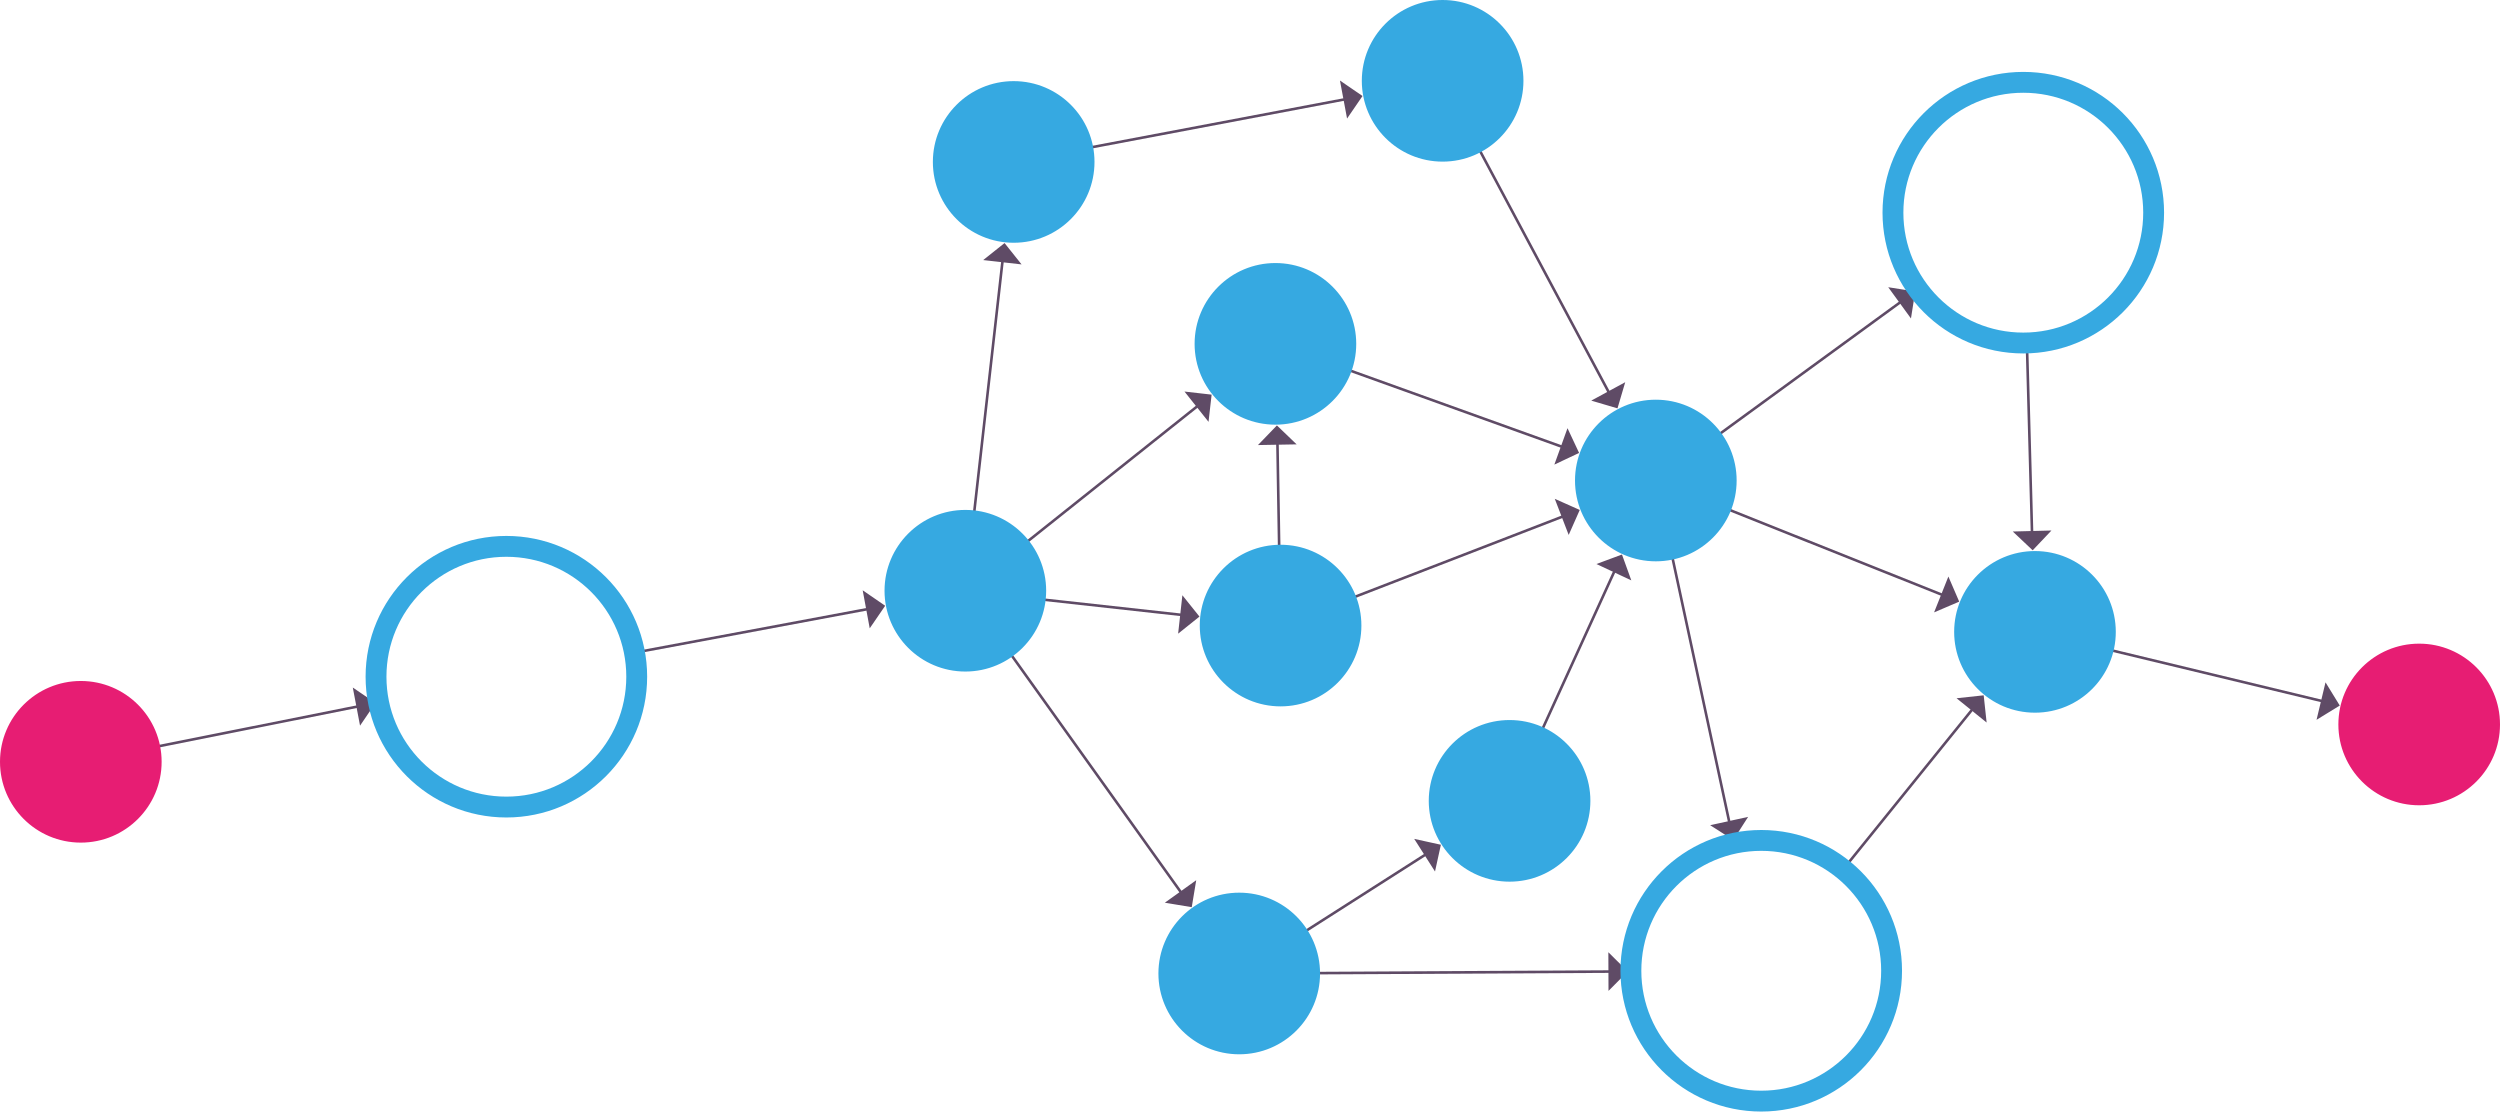 <svg xmlns="http://www.w3.org/2000/svg" viewBox="0 0 479.49 213.19"><defs><style>.cls-1,.cls-5{fill:none;}.cls-1,.cls-2{stroke:#5f4b66;}.cls-1,.cls-2,.cls-3,.cls-4,.cls-5{stroke-miterlimit:10;}.cls-1{stroke-width:0.5px;}.cls-2{fill:#5f4b66;}.cls-3{fill:#e71d73;stroke:#e71d73;}.cls-4{fill:#36a9e1;}.cls-4,.cls-5{stroke:#36a9e1;}.cls-5{stroke-width:4px;}</style></defs><title>Asset 1</title><g id="Layer_2" data-name="Layer 2"><g id="Layer_1-2" data-name="Layer 1"><path class="cls-1" d="M30.21,143.17l39-7.79"/><path id="ygc210_0" data-name="ygc210 0" class="cls-2" d="M69.32,137.9l2-2.94-2.94-2Z"/><path class="cls-1" d="M121.7,125.18,167,116.71"/><path class="cls-2" d="M167.08,119.23l2-2.92-2.91-2Z"/><path class="cls-1" d="M193.88,125.5l33,46.17"/><path class="cls-2" d="M224.68,172.84l3.48.58.58-3.49Z"/><path class="cls-1" d="M200.06,115l27.16,3"/><path class="cls-2" d="M226.59,120.39l2.76-2.21-2.21-2.76Z"/><path class="cls-1" d="M196.88,104l33.27-26.49"/><path class="cls-2" d="M231.43,79.65l.4-3.52-3.51-.4Z"/><path class="cls-1" d="M186.83,98.4l5.52-48.95"/><path class="cls-2" d="M194.79,50.08l-2.2-2.76-2.76,2.2Z"/><path class="cls-1" d="M250.32,178.64l23.62-15.08"/><path class="cls-2" d="M275,165.86l.76-3.46-3.45-.76Z"/><path class="cls-1" d="M259.6,114.57l40.73-15.74"/><path class="cls-2" d="M300.9,101.29l1.43-3.23-3.23-1.44Z"/><path class="cls-1" d="M245.34,105,245,84.44"/><path class="cls-2" d="M247.47,84.75l-2.55-2.45-2.45,2.54Z"/><path class="cls-1" d="M209.16,28.28l49.35-9.34"/><path class="cls-2" d="M258.63,21.46l2-2.92-2.92-2Z"/><path class="cls-1" d="M283.75,28.74l25.13,47.1"/><path class="cls-2" d="M306.5,76.7l3.39,1,1-3.38Z"/><path class="cls-1" d="M258.74,71,300.17,85.9"/><path class="cls-2" d="M299,88.14l3.2-1.51-1.5-3.2Z"/><path class="cls-1" d="M329.7,83.32,365,57.58"/><path class="cls-2" d="M366.21,59.81l.55-3.49-3.49-.55Z"/><path class="cls-1" d="M331.51,97.72l41.6,16.61"/><path class="cls-2" d="M371.86,116.52l3.25-1.39-1.4-3.25Z"/><path class="cls-1" d="M320.74,106.82l11.07,51.5"/><path class="cls-2" d="M329.29,158.5l3,1.92,1.92-3Z"/><path class="cls-1" d="M252.68,186.64l56.62-.3"/><path class="cls-2" d="M309,188.84l2.49-2.51-2.51-2.49Z"/><path class="cls-1" d="M353.51,166.74l25.16-31.16"/><path class="cls-2" d="M380.4,137.43l-.38-3.52-3.51.38Z"/><path class="cls-1" d="M388.75,65.78l1,36.92"/><path class="cls-2" d="M387.27,102.41l2.57,2.43,2.43-2.56Z"/><path class="cls-1" d="M404.88,124.71,446,134.62"/><path class="cls-2" d="M445.07,137l3-1.84-1.84-3Z"/><path class="cls-1" d="M295.76,140l14.14-31"/><path class="cls-2" d="M312,110.35,310.79,107l-3.31,1.23Z"/><circle class="cls-3" cx="15.5" cy="146.11" r="15"/><circle class="cls-4" cx="185.15" cy="113.3" r="15"/><circle class="cls-4" cx="237.68" cy="186.71" r="15"/><circle class="cls-4" cx="245.61" cy="119.98" r="15"/><circle class="cls-4" cx="194.42" cy="31.06" r="15"/><circle class="cls-4" cx="289.53" cy="153.6" r="15"/><circle class="cls-4" cx="244.62" cy="65.95" r="15"/><circle class="cls-4" cx="317.58" cy="92.16" r="15"/><circle class="cls-4" cx="276.69" cy="15.5" r="15"/><circle class="cls-4" cx="390.3" cy="121.19" r="15"/><circle class="cls-3" cx="463.99" cy="138.95" r="15"/><circle class="cls-5" cx="337.8" cy="186.19" r="25"/><circle class="cls-5" cx="388.06" cy="40.79" r="25"/><circle class="cls-5" cx="97.12" cy="129.79" r="25"/></g></g></svg>